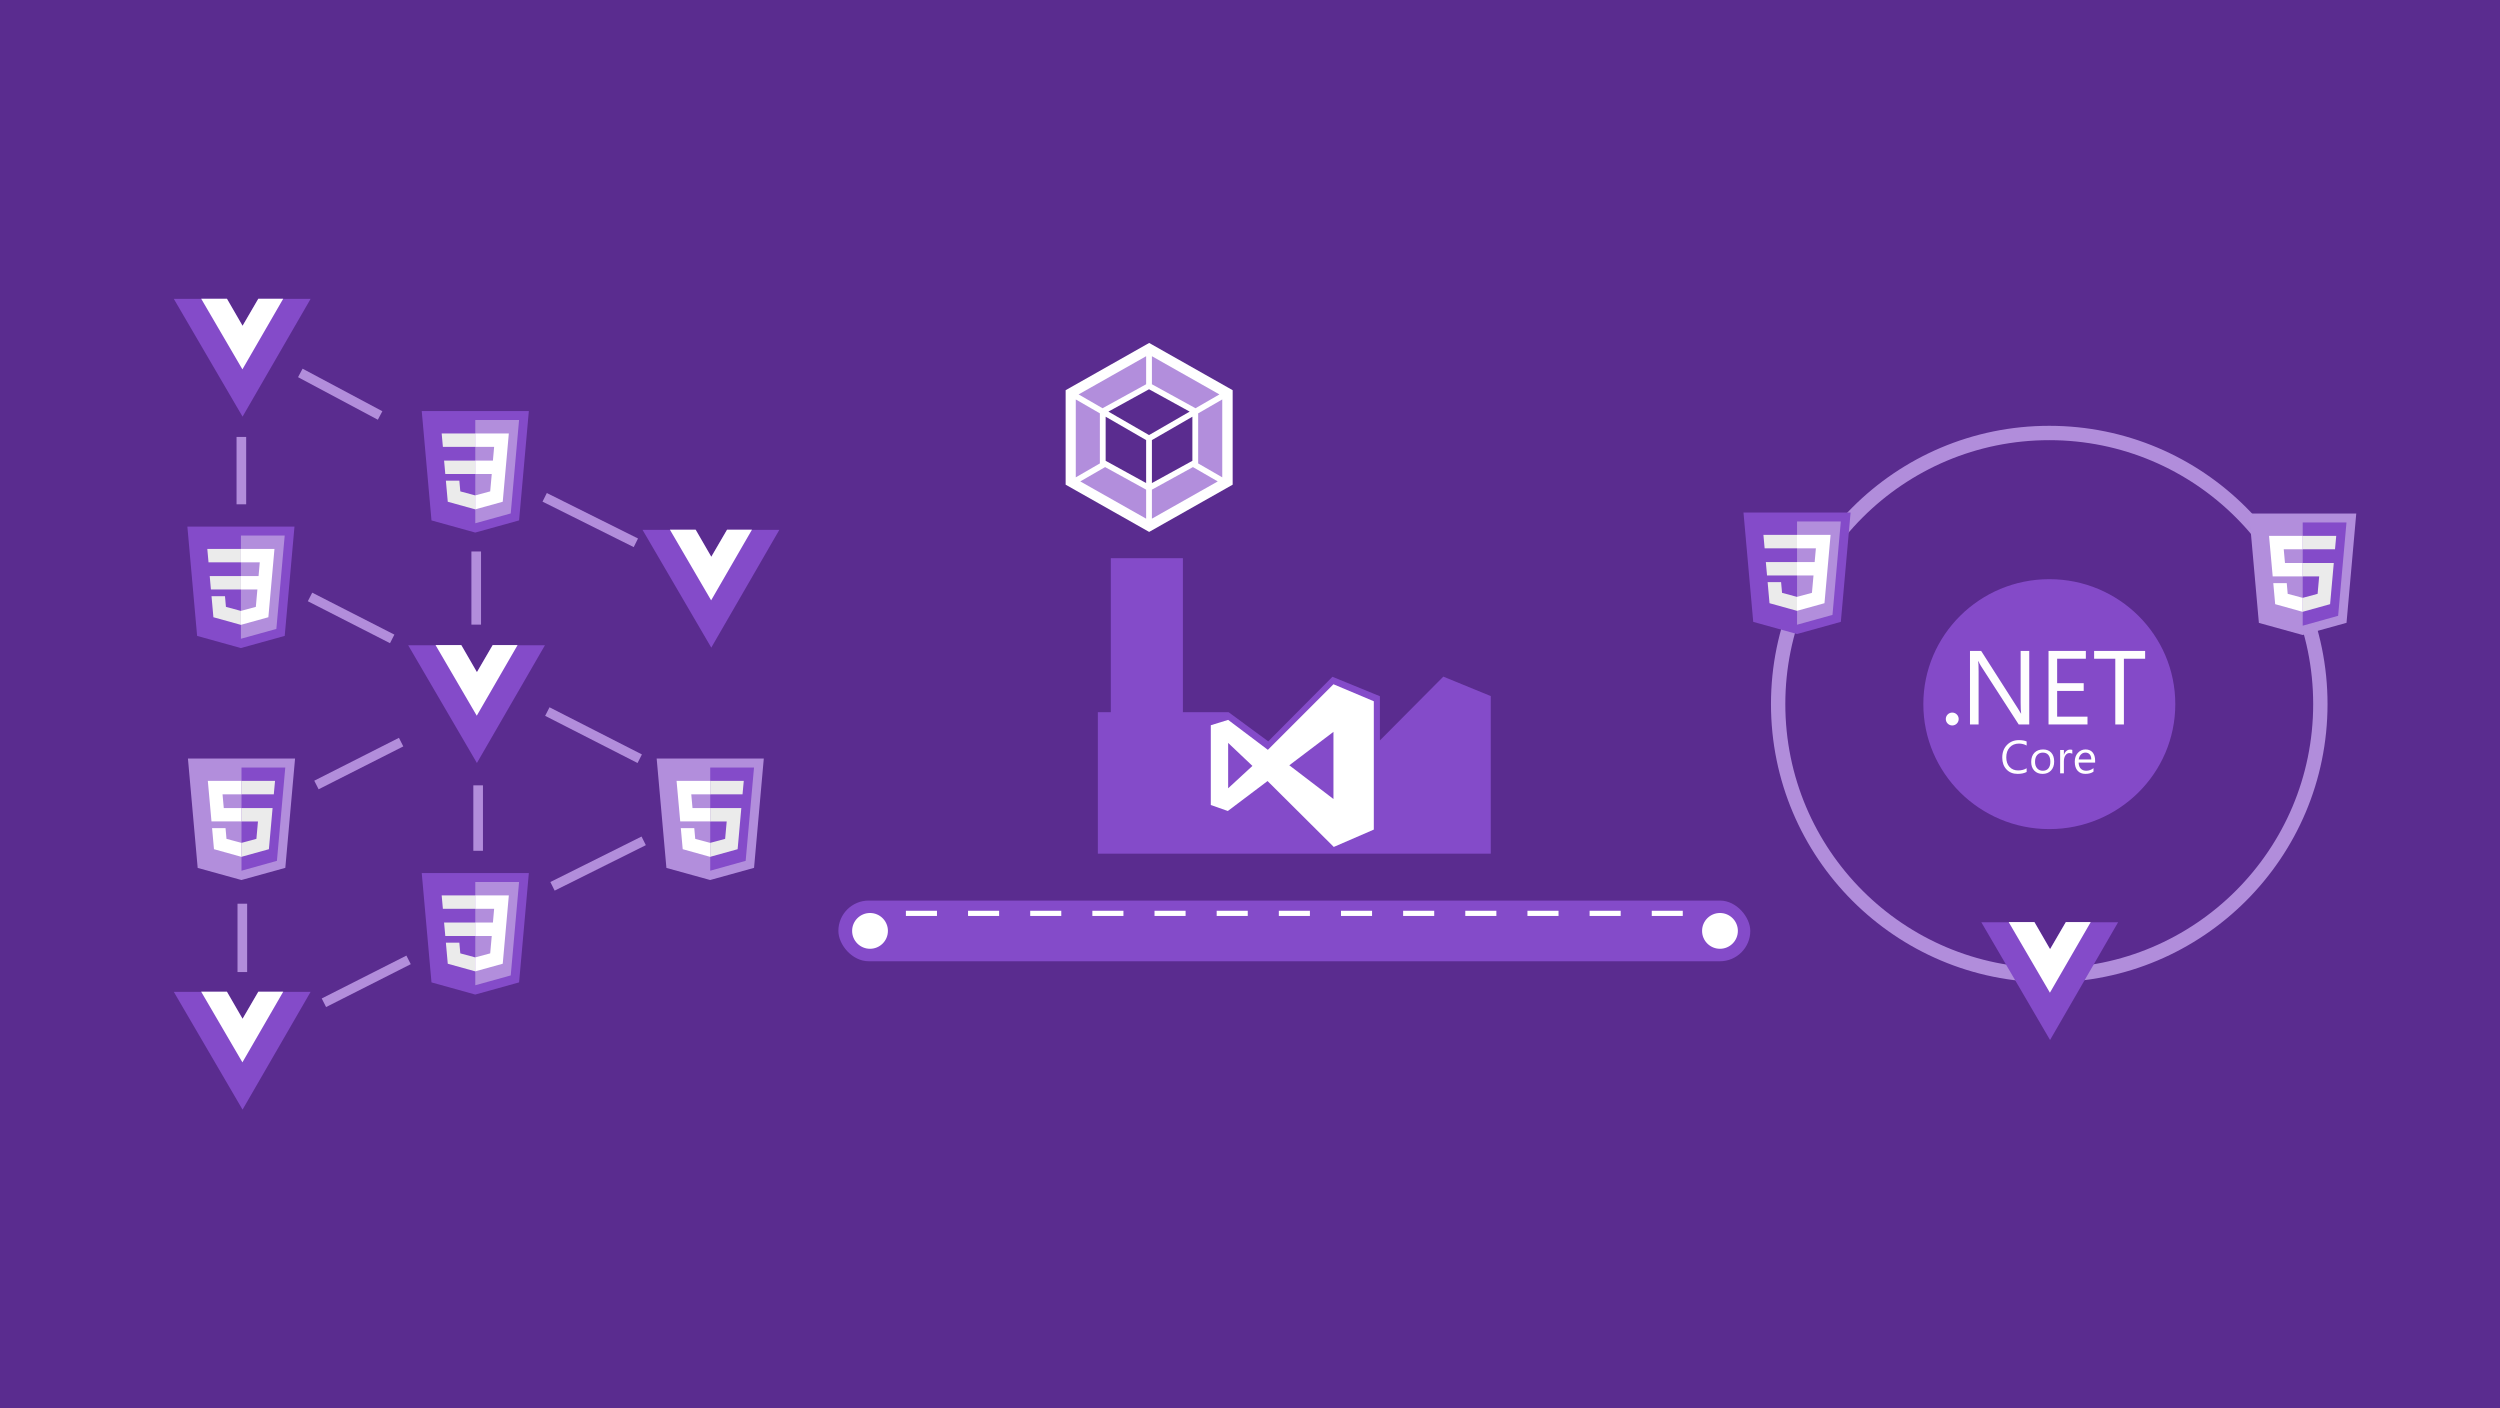 <svg width="508mm" height="286.15mm" version="1.1" viewBox="0 0 508 286.15" xmlns="http://www.w3.org/2000/svg">
 <style type="text/css"><![CDATA[
		.st1 {fill:#0078d7;stroke:none;stroke-linecap:butt;stroke-width:0.75}
		.st2 {fill:none;fill-rule:evenodd;font-size:12px;overflow:visible;stroke-linecap:square;stroke-miterlimit:3}
	]]></style>
 <style type="text/css">.st0{fill:#FFFFFF;}</style>
 <style type="text/css"><![CDATA[
		.st1 {fill:#0078d7;stroke:none;stroke-linecap:butt;stroke-width:0.75}
		.st2 {fill:none;fill-rule:evenodd;font-size:12px;overflow:visible;stroke-linecap:square;stroke-miterlimit:3}
	]]></style>
 <g transform="translate(-6.322 -1.358)">
  <rect x="6.322" y="1.358" width="508" height="286.15" fill="#5a2c8f" style="paint-order:normal"/>
  <g transform="matrix(.032 0 0 .032 220.63 71.045)">
   <path d="m600 0 530.3 300v600l-530.3 300-530.3-300v-600z" fill="#fff"/>
   <path d="m1035.6 879.3-418.1 236.5v-184.2l260.5-143.3zm28.6-25.9v-494.6l-153 88.3v317.9zm-901.5 25.9 418.1 236.5v-184.2l-260.5-143.3zm-28.6-25.9v-494.6l153 88.3v317.9zm17.9-526.6 428.8-242.6v178.1l-274.7 151.1-2.1 1.2zm894.3 0-428.8-242.6v178.1l274.7 151.1 2.1 1.2z" fill="#b28edc"/>
   <path d="m580.8 889.7-257-141.3v-280l257 148.4v272.9m36.7 0 257-141.3v-280l-257 148.4v272.9m-276.3-453.7 258-141.9 258 141.9-258 149-258-149" fill="#5a2c8f"/>
  </g>
  <g transform="translate(-354.64 -11.226)">
   <g transform="translate(190.04,43.953)">
    <path d="m396.64 82.058v31.289h-2.634v28.752h79.842v-32.025l-9.644-3.953-12.885 12.964v-8.979l-9.644-3.952-13.044 13.122-8.064-5.929h-9.282v-31.289z" fill="#844bc9" stroke-width=".265" style="paint-order:normal"/>
    <path d="m441.88 107.67-13.327 13.326-8.072-6.086-3.524 1.089v16.209l3.46 1.217 8.073-6.087 13.454 13.39 8.137-3.524v-26.076zm0 9.674v13.647l-8.97-6.855zm-21.399 2.243 4.933 4.677-4.933 4.549z" fill="#fff"/>
   </g>
   <g transform="matrix(.054 0 0 .054 236.31 17.537)" fill="none">
    <g id="logo-square"></g>
   </g>
  </g>
  <g transform="translate(0 4.778)">
   <g transform="matrix(.228 0 0 .228 -14.875 60.135)">
    <g transform="translate(-18.831 110.63)">
     <path d="m266.71-123 61.258 104.94 60.64-104.94h-46.675l-13.949 23.969-13.851-23.969z" fill="#844bc9"/>
     <path d="m291.09-123.16 36.754 62.963 36.384-62.963h-22.198l-14.046 24.136-13.947-24.136z" fill="#fff"/>
    </g>
   </g>
   <g transform="matrix(.228 0 0 .228 80.37 107.07)">
    <g transform="translate(-18.831 110.63)">
     <path d="m266.71-123 61.258 104.94 60.64-104.94h-46.675l-13.949 23.969-13.851-23.969z" fill="#844bc9"/>
     <path d="m291.09-123.16 36.754 62.963 36.384-62.963h-22.198l-14.046 24.136-13.947-24.136z" fill="#fff"/>
    </g>
   </g>
   <g transform="matrix(.06 0 0 .06 80.401 57.494)">
    <g transform="translate(119 276.36)">
     <polygon points="437.37 100.62 404.32 470.82 255.78 512 107.64 470.88 74.633 100.62" fill="#844bc9"/>
     <polygon points="256 130.89 256 480.52 376.03 447.25 404.27 130.89" fill="#b28edc"/>
     <g fill="#ebebeb">
      <polygon points="256 313.63 256 268.22 150.31 268.22 154.38 313.63"/>
      <polygon points="256 176.3 255.84 176.3 142.13 176.3 146.26 221.72 256 221.72"/>
      <polygon points="162.77 407.63 255.79 433.46 256 433.4 256 386.15 255.8 386.21 205.23 372.55 201.99 336.33 177.42 336.33 156.41 336.33"/>
     </g>
     <polygon points="255.84 221.72 319.83 221.72 315.7 268.22 255.84 268.22 255.84 313.63 311.76 313.63 306.49 372.52 255.84 386.19 255.84 433.44 348.94 407.63 349.62 399.96 360.29 280.41 361.4 268.22 369.6 176.3 255.84 176.3" fill="#fff"/>
    </g>
   </g>
   <g transform="matrix(.06 0 0 .06 32.778 80.962)">
    <g transform="translate(119 276.36)">
     <polygon points="74.633 100.62 437.37 100.62 404.32 470.82 255.78 512 107.64 470.88" fill="#844bc9"/>
     <polygon points="376.03 447.25 404.27 130.89 256 130.89 256 480.52" fill="#b28edc"/>
     <g fill="#ebebeb">
      <polygon points="150.31 268.22 154.38 313.63 256 313.63 256 268.22"/>
      <polygon points="256 221.72 256 176.3 255.84 176.3 142.13 176.3 146.26 221.72"/>
      <polygon points="256 386.15 255.8 386.21 205.23 372.55 201.99 336.33 177.42 336.33 156.41 336.33 162.77 407.63 255.79 433.46 256 433.4"/>
     </g>
     <polygon points="348.94 407.63 349.62 399.96 360.29 280.41 361.4 268.22 369.6 176.3 255.84 176.3 255.84 221.72 319.83 221.72 315.7 268.22 255.84 268.22 255.84 313.63 311.76 313.63 306.49 372.52 255.84 386.19 255.84 433.44" fill="#fff"/>
    </g>
   </g>
   <g transform="matrix(.228 0 0 .228 34.704 153.62)">
    <g transform="translate(-27.42 9.285)">
     <path d="m266.71-123 61.258 104.94 60.64-104.94h-46.675l-13.949 23.969-13.851-23.969z" fill="#844bc9"/>
     <path d="m291.09-123.16 36.754 62.963 36.384-62.963h-22.198l-14.046 24.136-13.947-24.136z" fill="#fff"/>
    </g>
   </g>
   <g transform="matrix(.06 0 0 .06 135.28 144.68)">
    <path d="m107.6 471-33-370.4h362.8l-33 370.2-148.7 41.2" fill="#b28edc"/>
    <path d="m256 480.5v-349.5h148.3l-28.3 316" fill="#844bc9"/>
    <path d="m142 176.3h114v45.4h-64.2l4.2 46.5h60v45.3h-101.6m2 22.8h45.6l3.2 36.3 50.8 13.6v47.4l-93.2-26" fill="#fff"/>
    <path d="m369.6 176.3h-113.8v45.4h109.6m-4.1 46.5h-105.5v45.4h56l-5.3 59-50.7 13.6v47.2l93-25.8" fill="#ebebeb"/>
   </g>
   <g transform="matrix(.06 0 0 .06 40.033 144.68)">
    <path d="m107.6 471-33-370.4h362.8l-33 370.2-148.7 41.2" fill="#b28edc"/>
    <path d="m256 480.5v-349.5h148.3l-28.3 316" fill="#844bc9"/>
    <path d="m142 176.3h114v45.4h-64.2l4.2 46.5h60v45.3h-101.6m2 22.8h45.6l3.2 36.3 50.8 13.6v47.4l-93.2-26" fill="#fff"/>
    <path d="m369.6 176.3h-113.8v45.4h109.6m-4.1 46.5h-105.5v45.4h56l-5.3 59-50.7 13.6v47.2l93-25.8" fill="#ebebeb"/>
   </g>
   <g transform="matrix(.06 0 0 .06 80.401 151.37)">
    <g transform="translate(119 276.36)">
     <polygon points="404.32 470.82 255.78 512 107.64 470.88 74.633 100.62 437.37 100.62" fill="#844bc9"/>
     <polygon points="256 130.89 256 480.52 376.03 447.25 404.27 130.89" fill="#b28edc"/>
     <g fill="#ebebeb">
      <polygon points="256 313.63 256 268.22 150.31 268.22 154.38 313.63"/>
      <polygon points="255.84 176.3 142.13 176.3 146.26 221.72 256 221.72 256 176.3"/>
      <polygon points="162.77 407.63 255.79 433.46 256 433.4 256 386.15 255.8 386.21 205.23 372.55 201.99 336.33 177.42 336.33 156.41 336.33"/>
     </g>
     <polygon points="306.49 372.52 255.84 386.19 255.84 433.44 348.94 407.63 349.62 399.96 360.29 280.41 361.4 268.22 369.6 176.3 255.84 176.3 255.84 221.72 319.83 221.72 315.7 268.22 255.84 268.22 255.84 313.63 311.76 313.63" fill="#fff"/>
    </g>
   </g>
   <g transform="matrix(.228 0 0 .228 -14.875 200.95)">
    <g transform="translate(-18.831 110.63)">
     <path d="m266.71-123 61.258 104.94 60.64-104.94h-46.675l-13.949 23.969-13.851-23.969z" fill="#844bc9"/>
     <path d="m291.09-123.16 36.754 62.963 36.384-62.963h-22.198l-14.046 24.136-13.947-24.136z" fill="#fff"/>
    </g>
   </g>
   <g fill="none" stroke="#b28ddb" stroke-width="1.956">
    <path d="m67.346 72.359 16.213 8.646"/>
    <path d="m117 97.637 18.53 9.241"/>
    <path d="m69.319 117.88 16.697 8.526"/>
    <path d="m118.59 176.68 18.53-9.241"/>
    <path d="m72.14 200.34 17.207-8.712"/>
    <path d="m70.622 156.09 17.207-8.712"/>
    <path d="m103.09 108.64v14.863"/>
    <path d="m55.367 85.365v13.69"/>
    <path d="m103.48 169.46v-13.299"/>
    <path d="m55.563 194.1v-13.886"/>
    <path d="m117.54 141.17 18.775 9.583"/>
   </g>
  </g>
  <g transform="translate(0 6.389)">
   <circle cx="422.73" cy="138.04" r="55.088" fill="#5a2c8f" opacity=".99" stroke="#b28edc" stroke-linejoin="round" stroke-width="2.916" style="paint-order:normal"/>
   <g transform="matrix(.42 0 0 .42 396.47 111.84)">
    <ellipse cx="62.555" cy="62.403" rx="60.949" ry="60.456" fill="#844bc9" opacity=".99" style="paint-order:normal"/>
    <g fill="#fefdfe" stroke-width=".265" aria-label="NET">
     <path d="m52.848 72.231h-5.11l-18.306-28.352q-0.695-1.067-1.141-2.232h-0.149q0.198 1.141 0.198 4.886v25.698h-4.167v-35.57h5.407l17.81 27.905q1.116 1.736 1.439 2.381h0.099q-0.248-1.538-0.248-5.234v-25.053h4.167z"/>
     <path d="m81.026 72.231h-18.852v-35.57h18.058v3.77h-13.891v11.832h12.849v3.745h-12.849v12.452h14.684z"/>
     <path d="m108.91 40.432h-10.269v31.8h-4.167v-31.8h-10.244v-3.77h24.681z"/>
    </g>
    <circle cx="15.592" cy="69.604" r="3.118" fill="#fff" opacity=".99" style="paint-order:normal"/>
    <g fill="#fff" stroke-width=".265" aria-label="Core">
     <path d="m51.586 95.223q-1.753 0.926-4.366 0.926-3.373 0-5.402-2.172-2.029-2.172-2.029-5.7 0-3.792 2.282-6.13 2.282-2.337 5.788-2.337 2.249 0 3.726 0.65v1.973q-1.698-0.948-3.748-0.948-2.723 0-4.421 1.819-1.687 1.819-1.687 4.862 0 2.888 1.577 4.608 1.587 1.709 4.156 1.709 2.381 0 4.123-1.058z"/>
     <path d="m59.281 96.149q-2.502 0-4.002-1.577-1.488-1.587-1.488-4.2 0-2.844 1.554-4.443 1.554-1.599 4.2-1.599 2.525 0 3.936 1.554 1.422 1.554 1.422 4.311 0 2.701-1.532 4.333-1.521 1.621-4.09 1.621zm0.132-10.297q-1.742 0-2.756 1.191-1.014 1.18-1.014 3.263 0 2.006 1.025 3.164 1.025 1.158 2.745 1.158 1.753 0 2.69-1.135 0.948-1.135 0.948-3.23 0-2.117-0.948-3.263-0.937-1.147-2.69-1.147z"/>
     <path d="m73.679 86.426q-0.474-0.364-1.367-0.364-1.158 0-1.94 1.091-0.772 1.091-0.772 2.977v5.755h-1.808v-11.289h1.808v2.326h0.044q0.386-1.191 1.18-1.852 0.794-0.672 1.775-0.672 0.706 0 1.08 0.154z"/>
     <path d="m84.714 90.692h-7.971q0.044 1.885 1.014 2.91 0.97 1.025 2.668 1.025 1.907 0 3.506-1.257v1.698q-1.488 1.08-3.936 1.08-2.392 0-3.759-1.532-1.367-1.543-1.367-4.333 0-2.635 1.488-4.288 1.499-1.665 3.715-1.665 2.216 0 3.429 1.433 1.213 1.433 1.213 3.98zm-1.852-1.532q-0.011-1.565-0.761-2.436-0.739-0.871-2.062-0.871-1.279 0-2.172 0.915-0.893 0.915-1.102 2.392z"/>
    </g>
   </g>
  </g>
  <g transform="matrix(.228 0 0 .228 352.41 191.58)">
   <g transform="translate(-18.831 110.63)">
    <path d="m266.71-123 61.258 104.94 60.64-104.94h-46.675l-13.949 23.969-13.851-23.969z" fill="#844bc9"/>
    <path d="m291.09-123.16 36.754 62.963 36.384-62.963h-22.198l-14.046 24.136-13.947-24.136z" fill="#fff"/>
   </g>
  </g>
  <g transform="matrix(.06 0 0 .06 348.98 82.889)">
   <g transform="translate(119 276.36)">
    <polygon points="437.37 100.62 404.32 470.82 255.78 512 107.64 470.88 74.633 100.62" fill="#844bc9"/>
    <polygon points="376.03 447.25 404.27 130.89 256 130.89 256 480.52" fill="#b28edc"/>
    <g fill="#ebebeb">
     <polygon points="150.31 268.22 154.38 313.63 256 313.63 256 268.22"/>
     <polygon points="256 176.3 255.84 176.3 142.13 176.3 146.26 221.72 256 221.72"/>
     <polygon points="256 386.15 255.8 386.21 205.23 372.55 201.99 336.33 177.42 336.33 156.41 336.33 162.77 407.63 255.79 433.46 256 433.4"/>
    </g>
    <polygon points="255.84 221.72 319.83 221.72 315.7 268.22 255.84 268.22 255.84 313.63 311.76 313.63 306.49 372.52 255.84 386.19 255.84 433.44 348.94 407.63 349.62 399.96 360.29 280.41 361.4 268.22 369.6 176.3 255.84 176.3" fill="#fff"/>
   </g>
  </g>
  <g transform="matrix(.06 0 0 .06 458.87 99.669)">
   <path d="m107.6 471-33-370.4h362.8l-33 370.2-148.7 41.2" fill="#b28edc"/>
   <path d="m256 480.5v-349.5h148.3l-28.3 316" fill="#844bc9"/>
   <path d="m142 176.3h114v45.4h-64.2l4.2 46.5h60v45.3h-101.6m2 22.8h45.6l3.2 36.3 50.8 13.6v47.4l-93.2-26" fill="#fff"/>
   <path d="m369.6 176.3h-113.8v45.4h109.6m-4.1 46.5h-105.5v45.4h56l-5.3 59-50.7 13.6v47.2l93-25.8" fill="#ebebeb"/>
  </g>
  <g transform="translate(4.49 .374)">
   <rect x="172.19" y="183.98" width="185.3" height="12.332" ry="6.166" fill="#844bc9" style="paint-order:normal"/>
   <g fill="#fff">
    <circle cx="351.33" cy="190.14" r="3.636" style="paint-order:normal"/>
    <circle cx="178.62" cy="190.14" r="3.636" style="paint-order:normal"/>
    <path d="m185.91 186.58h157.86" stroke="#fff" stroke-dasharray="6.315, 6.315" stroke-width="1.052"/>
   </g>
  </g>
 </g>
 <g transform="translate(-6.322 -1.358)"></g>
</svg>
